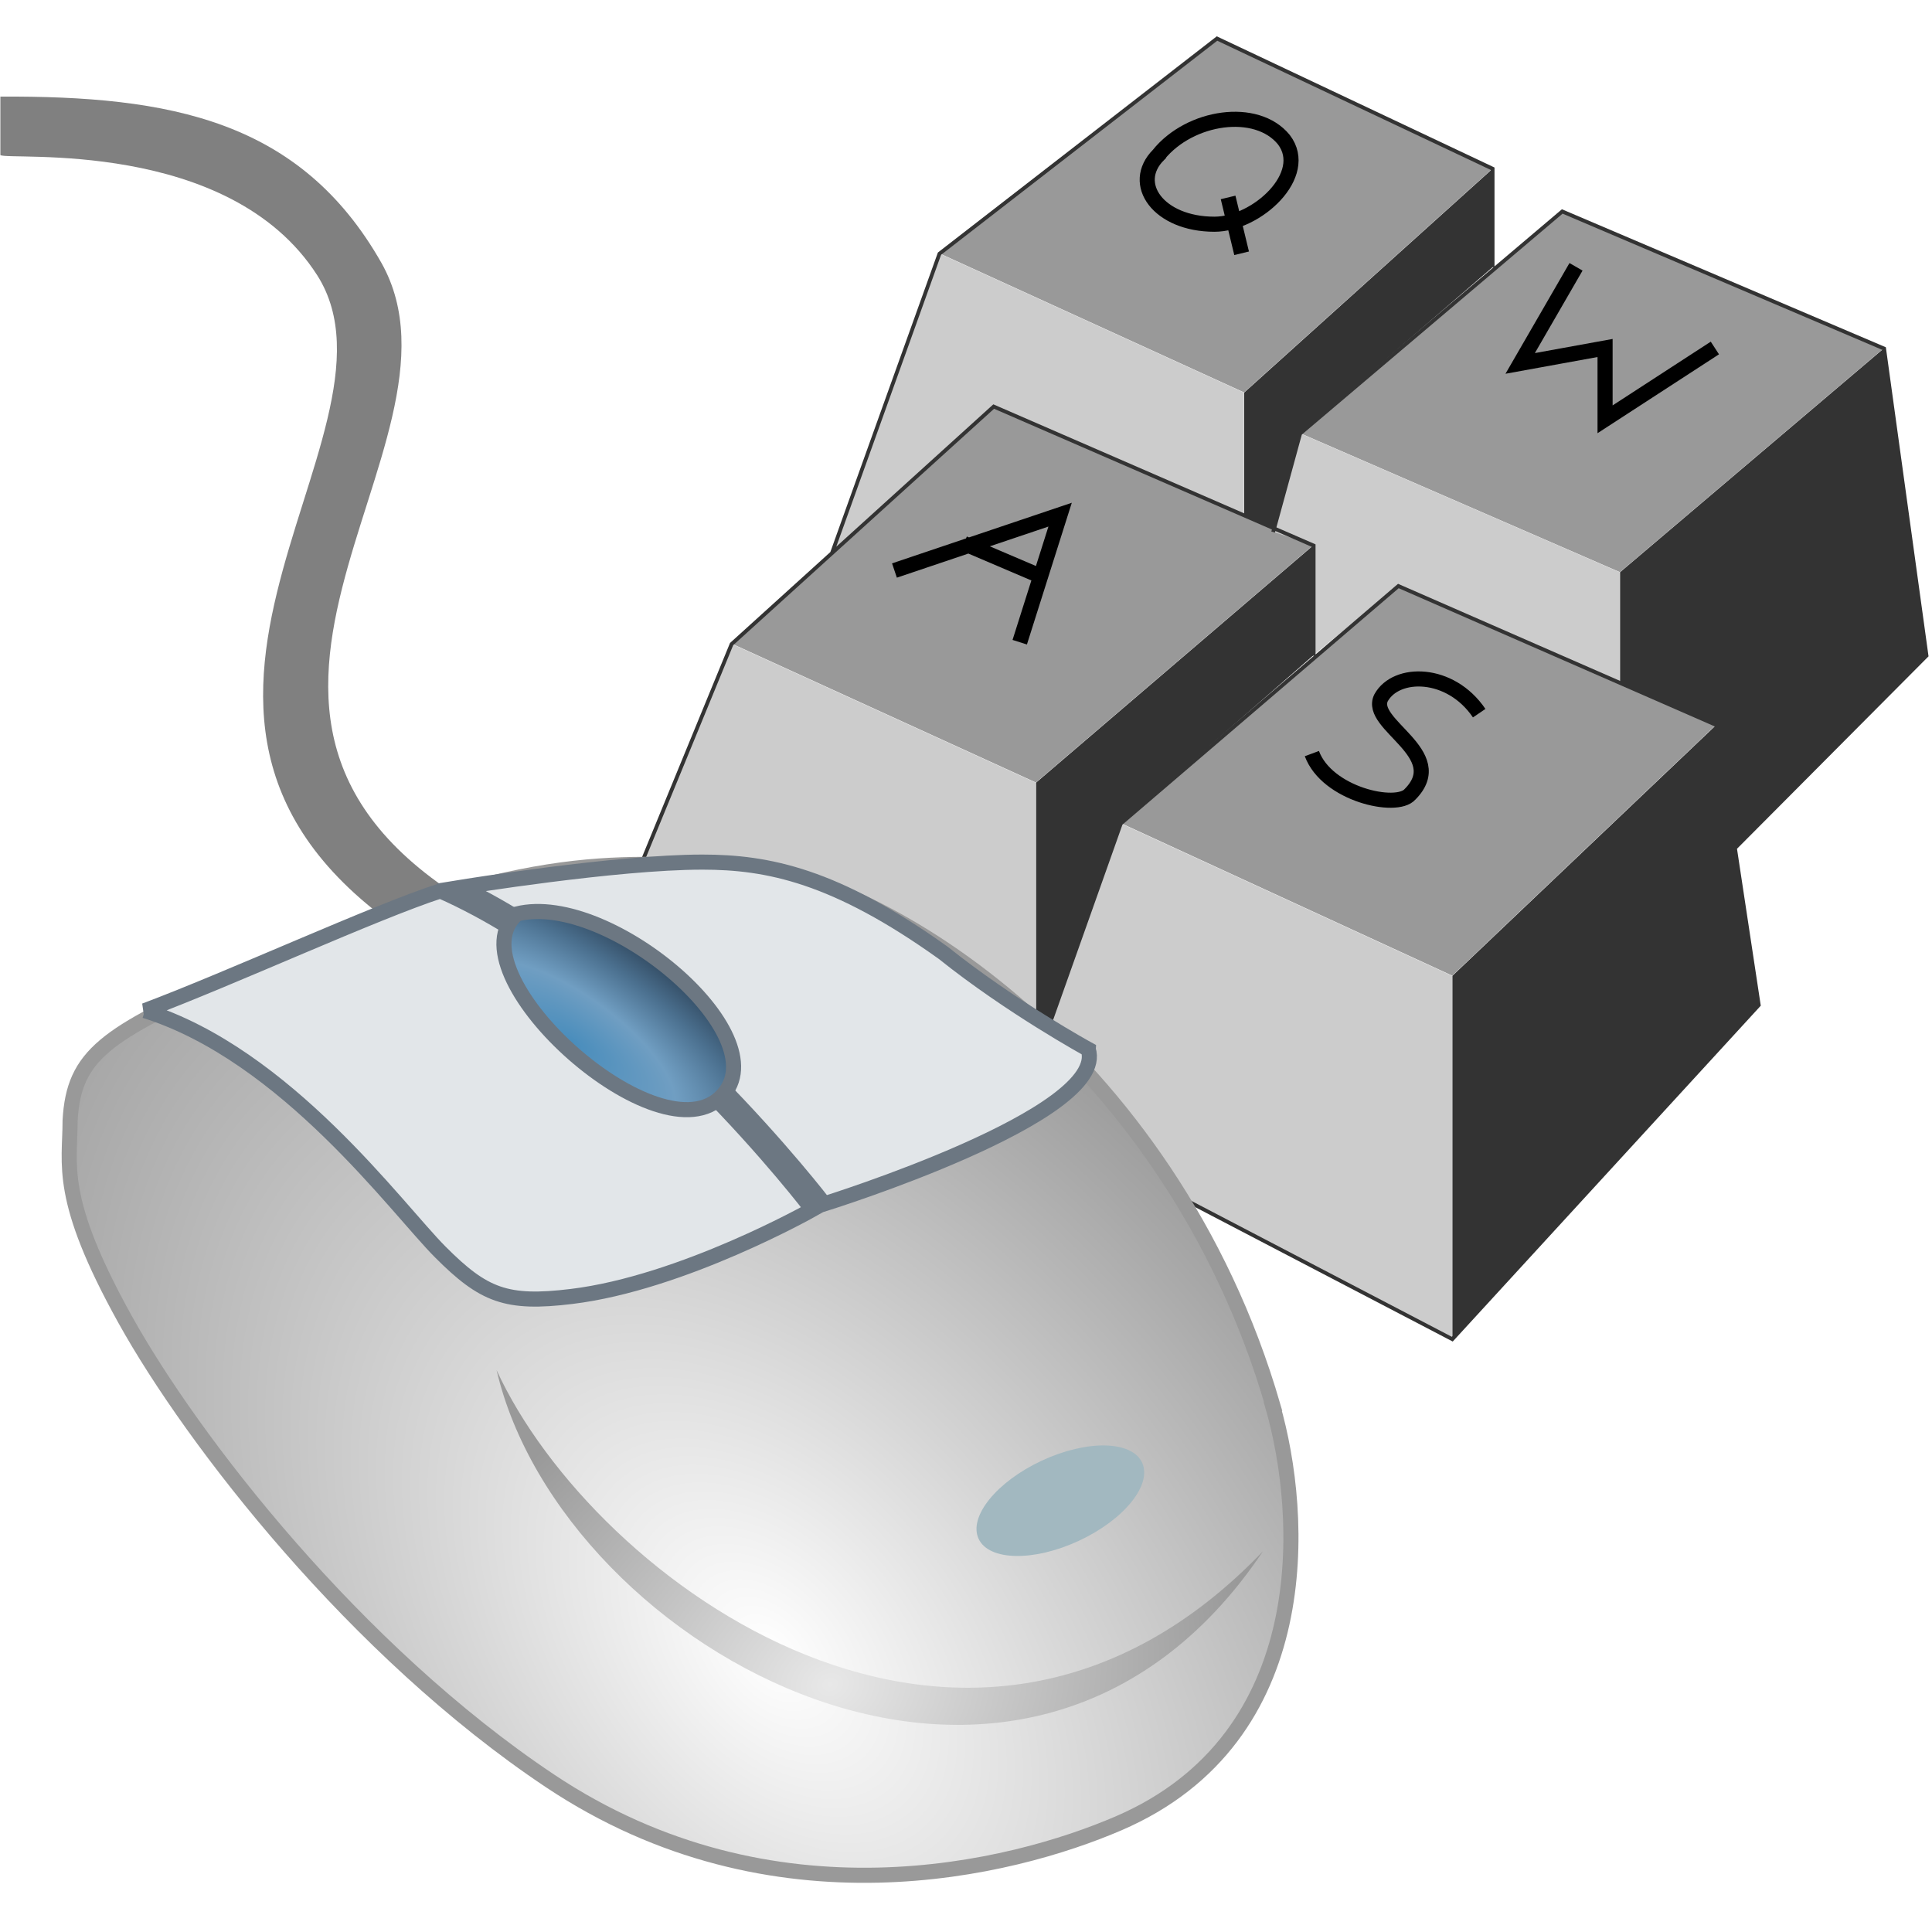 <?xml version="1.0" encoding="UTF-8"?>
<svg width="512" height="512" version="1.1" viewBox="0 0 512 512" xmlns="http://www.w3.org/2000/svg">
 <defs>
  <radialGradient id="c" cx="165.9" cy="442.1" r="164" gradientTransform="matrix(1.034 -.899 1.451 1.669 -608.7 -150.4)" gradientUnits="userSpaceOnUse">
   <stop style="stop-color:#ffffff" offset="0"/>
   <stop style="stop-color:#d7d7d7" offset=".3"/>
   <stop style="stop-color:#909090" offset=".85"/>
  </radialGradient>
  <radialGradient id="b" cx="219.4" cy="486.8" r="100.3" gradientTransform="matrix(1.065 -.321 .271 .899 -145.6 79.19)" gradientUnits="userSpaceOnUse">
   <stop style="stop-color:#e8e8e8" offset="0"/>
   <stop style="stop-color:#999999" offset="1"/>
  </radialGradient>
  <radialGradient id="a" cx="151.5" cy="277.3" r="32.43" gradientTransform="matrix(.559 -.774 2.054 1.482 -502.6 -17.61)" gradientUnits="userSpaceOnUse">
   <stop style="stop-color:#498dbc" offset="0"/>
   <stop style="stop-color:#709ec2" offset=".396"/>
   <stop style="stop-color:#4b708f" offset=".725"/>
   <stop style="stop-color:#314960" offset="1"/>
  </radialGradient>
 </defs>
 <path d="m395.6 44.67-65.89 59.37v32.76l7.661 4.094 7.151-26.1 51.08-44.02zm103.7 47.6-69.97 59.37v29.68l25.54 10.75-69.97 66.53v96.22l81.21-88.54-6.234-41.9 50.67-50.73zm-151.2 52.2-73.55 62.95v73.7l22.47-62.95 51.08-44.53z" fill="#333"/>
 <path d="m329.7 104-80.7-36.85 73.55-57.02 73.04 34.5m33.71 107-84.79-36.85 69.46-58.86 85.3 36.34m-114.4 166.3-87.85-40.43 73.55-62.95 84.27 36.85m-180.3 15.35-80.7-36.85 69.46-62.95 84.79 36.85" fill="#999"/>
 <path d="m337.3 140.9 7.151-26.1 84.79 36.85v29.68l-58.74-26.1-22.47 18.42v-29.17zm-116.1 4.905 27.77-78.61 80.7 36.85v32.76l-66.4-29.17zm-55.99 94.39 28.6-69.61 80.7 36.85v73.7l22.47-62.95 87.85 40.43v96.22z" fill="#ccc"/>
 <path d="m392 189c-7.66-11.3-22-11.3-26-4.09-3.58 7.16 18.4 14.8 7.66 25.6-3.58 4.09-22 0-26-10.8m70-129-14.8 25.6 22.5-4.09v18.9l29.1-18.9m-129-39.9 3.58 14.8m-22-26.1c-7.66 7.68 0 18.4 14.8 18.4 11.2 0 25.5-13.1 18.4-22.4-7.21-8.89-24.9-6.29-33.2 3.98zm-51.6 103 20.5 8.75m-38.9-1.58 43.9-14.8-10.7 33.8" style="fill:none;stroke-width:4;stroke:#000"/>
 <path d="m220.4 146.8 28.57-79.57 73.55-57.02 73.04 34.5v26.1m-125.6 223.7 27.07-76.26 73.55-62.95 84.27 36.85 11.24 74.21-81.21 88.54-219.6-114.6 28.6-69.61 69.46-62.95 84.79 36.85v29.17m-10.73-32.76 7.151-26.1 69.46-58.86 85.3 36.34 11.24 81.38-50.67 50.91" style="fill:none;stroke:#333"/>
 <path d="m115 252c-97-57.3-3.7-136-30.9-179-23.4-36.6-82-30.4-84-31.9v-15.5c44.9-0.217 79.5 6.19 101 44.1 27.5 49-65.7 123 30.9 174 0 3.07-17.4 8.7-17.4 8.7z" fill="#808080"/>
 <path d="m337.3 372.7c8.269 28.64 11.87 87.8-40.86 110.5-28.26 12.17-91.58 28.2-150.7-11.26-51.52-34.39-94.73-90.11-112.6-122.3s-14.56-40.83-14.56-52.72c0.975-17.37 9.385-22.83 42.9-37.87 78.24-35.11 101.6-29.68 130.8-29.68 37.91 0 117.8 49 145.1 143.3z" style="fill:url(#c);stroke-width:4;stroke:#999"/>
 <path d="m288.4 278.1c5.618 17.4-69.97 40.94-69.97 40.94s-45.62-59.74-96.13-83.92c0 0 40.86-6.653 63.84-6.653 17.37 0 35.24 3.583 63.84 24.05 17.88 14.33 38.42 25.57 38.42 25.57zm-250-10.27c37.44 11.77 66.8 52.46 78.3 63.98s17.49 13.86 34.73 11.77c29.44-3.566 63.84-23.03 63.84-23.03s-46.48-61.42-98.58-84.45c-17.37 5.63-55.16 23.03-78.3 31.73z" style="fill:#e2e6e9;stroke-width:4;stroke:#6c7782"/>
 <path d="m137 242.2c-17.46 15.27 36.12 64.23 53.57 48.96 17.46-15.27-28.92-55.12-53.57-48.96z" style="fill:url(#a);stroke-width:4;stroke:#6c7782"/>
 <path d="m131.6 363.1c25.79 56.14 125.3 129.2 203.1 48-63.08 94.09-185.7 26.48-203.1-48z" fill="url(#b)"/>
 <ellipse transform="rotate(-25)" cx="86.6" cy="479.2" rx="23.9" ry="11.7" fill="#a2b8c0"/>
</svg>
